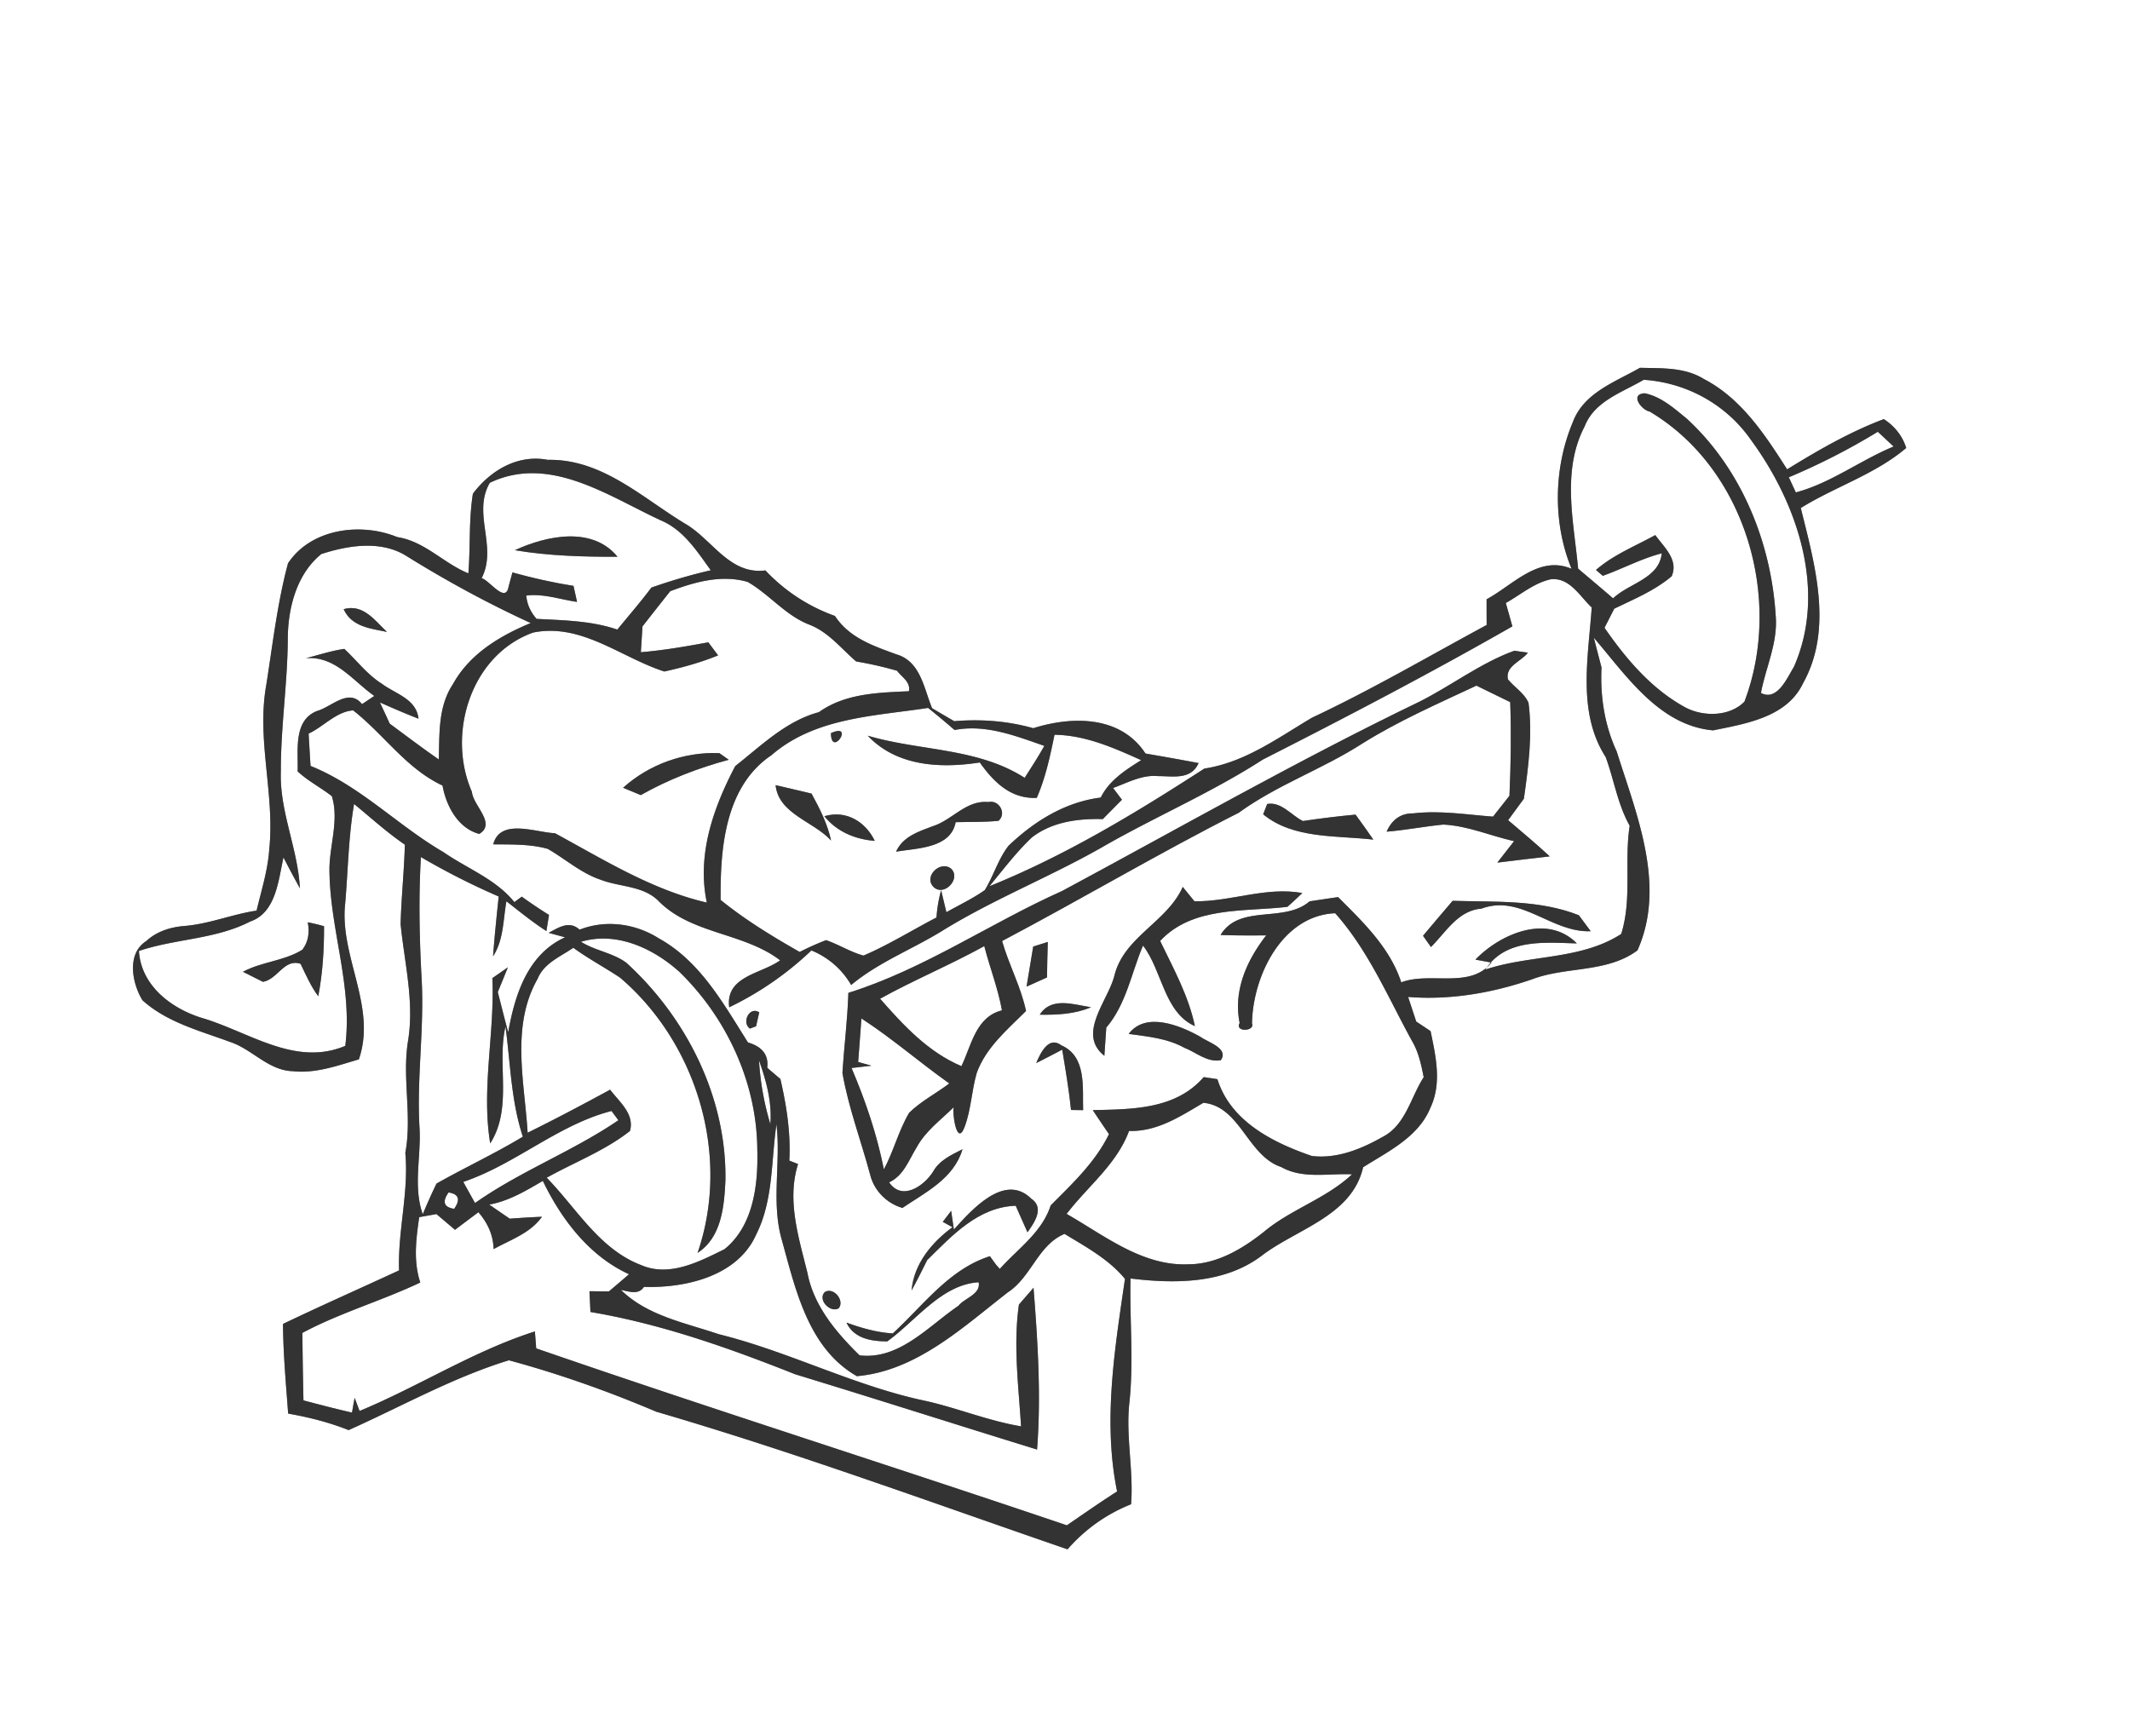 <svg width="368" height="300" viewBox="0 0 276 225" xmlns="http://www.w3.org/2000/svg">
  <rect x="0" y="0" width="276" height="225" fill="#808080" stroke="none"/>
  <g fill="#FFF">
    <path d="M0 0h276v225H0V0m212.5 47.67c-3.23 1.85-7.29 3.24-8.7 7.05-2.49 5.93-2.61 13.06-.16 19-4.25-1.81-7.58 2.1-11.01 3.95 0 1.11 0 2.22.01 3.33-7.52 4.06-14.89 8.38-22.62 12.01-4.44 2.63-8.72 5.81-13.96 6.6-8.88 5.75-18.01 11.28-27.85 15.25 1.77-2.14 3.45-4.38 5.47-6.3 2.6-2.04 6.01-2.49 9.22-2.4.82-.84 1.65-1.67 2.48-2.51-.29-.38-.86-1.14-1.15-1.52 1.88-.68 3.75-1.74 5.82-1.54 1.88-.02 4.27.55 5.26-1.69-2.29-.44-4.58-.84-6.88-1.24-3.23-4.93-9.49-4.87-14.54-3.28-3.32-.94-6.8-1.2-10.24-.91-.96-.55-1.91-1.11-2.87-1.68-1.07-2.57-1.49-6.07-4.62-6.98-3.03-1.11-6.11-2.14-7.97-4.98a22.914 22.914 0 0 1-9.01-5.9c-4.55.58-6.79-3.82-10.16-5.91-5.71-3.39-10.91-8.56-18.04-8.42-3.89-.75-7.43 1.37-9.7 4.38-.55 3.41-.31 6.89-.59 10.33-3.22-1.31-5.63-4.14-9.21-4.7-4.75-1.95-11.2-1.09-14.16 3.4-1.39 5.18-1.99 10.56-2.83 15.85-1.25 7.08 1.14 14.12.4 21.21-.18 2.71-1.02 5.32-1.64 7.95-3.16.47-6.14 1.73-9.33 1.99-1.82.14-3.61.7-4.97 1.96-2.57 1.63-1.84 5.47-.49 7.67 3.19 2.88 7.47 3.96 11.41 5.42 2.82.95 4.91 3.67 8.04 3.77 2.96.33 5.79-.71 8.59-1.53 2.36-6.84-2.54-13.36-1.77-20.21.37-4.3.42-8.63 1.15-12.89 2.17 1.78 4.25 3.68 6.58 5.27-.09 3.44-.46 6.86-.55 10.3.5 5.03 1.8 10.08.96 15.16-.78 4.82.55 9.7-.35 14.49.47 5.1-.99 10.12-.81 15.23-5.01 2.32-10.06 4.55-15.04 6.94.03 3.88.38 7.75.67 11.62 2.67.47 5.3 1.13 7.83 2.14 6.89-3.08 13.53-6.83 20.77-9.05 6.51 1.76 12.9 4.03 19.11 6.67 17.98 5.25 35.57 11.74 53.28 17.83 2.24-2.57 5.06-4.59 8.23-5.84.34-4.33-.67-8.63-.24-12.96.61-5.42.04-10.87.17-16.3 5.75.7 12.14.7 16.98-2.94 4.58-3.52 11.7-5.14 13.16-11.48 3.28-2.07 7.2-3.93 8.74-7.76 1.47-3.16.67-6.64 0-9.88-.46-.31-1.39-.93-1.86-1.24-.35-1.07-.7-2.13-1.05-3.19 5.45.43 10.91-.51 16.06-2.29 4.43-1.68 9.72-.81 13.66-3.75 3.75-8.41-.11-17.56-2.69-25.77-1.58-3.42-2.15-7.14-1.97-10.89-.25-.96-.75-2.89-1-3.86 4.21 4.89 8.45 11.37 15.46 12.01 4.25-.87 9.55-1.7 11.64-6.08 3.96-7.07 1.54-15.4-.28-22.74 4.45-2.76 9.65-4.37 13.66-7.78-.47-1.56-1.54-2.87-2.9-3.74-4.41 1.66-8.52 4.04-12.53 6.51-2.86-4.48-5.93-9.19-10.79-11.71-2.48-1.54-5.48-1.38-8.28-1.45z"/>
    <path d="M205.33 55.27c1.28-3.3 4.87-4.4 7.66-6.05 5.62.38 10.78 3.25 13.97 7.9 5.99 8.2 9.79 19.52 5.5 29.29-.89 1.45-2.17 4.52-4.28 3.4.61-3.28 2.18-6.44 1.92-9.89-.56-9.53-4.41-19.1-11.51-25.64-1.64-1.34-3.35-2.89-5.49-3.31-1.99.13-.35 2.2.66 2.37 12.43 7.37 17.32 24.31 12.28 37.6-1.9 1.93-5.26 1.98-7.59.78-4.42-2.38-7.73-6.3-10.54-10.35.31-.62.95-1.86 1.26-2.48 2.56-1.24 5.25-2.35 7.44-4.2.93-2.14-1-3.78-2.12-5.34-2.6 1.43-5.43 2.55-7.69 4.52l.89.76c2.57-.92 4.99-2.23 7.64-2.92-.34 3.29-4.24 3.86-6.31 5.84-1.5-1.3-3.02-2.57-4.53-3.85-.56-6.11-2.16-12.66.84-18.43zM231.79 61.86c3.98-1.67 7.84-3.65 11.53-5.9.68.63 1.37 1.27 2.05 1.91-4.31 1.78-8.15 4.75-12.67 5.95-.23-.49-.68-1.47-.91-1.96zM63.47 62.57c7.72-3.68 15.31 1.7 22.13 4.86 2.96 1.23 4.7 3.99 6.5 6.48-2.61.6-5.17 1.36-7.69 2.24-1.4 1.87-2.94 3.64-4.42 5.45-3.38-1.16-6.94-1.2-10.46-1.39-.79-.89-1.24-1.9-1.34-3.02 2.22-.29 4.4.51 6.58.82-.11-.52-.34-1.56-.46-2.08-2.66-.42-5.3-1.02-7.91-1.74-.12.46-.37 1.36-.49 1.81-.38 2.31-2.47-.78-3.5-1.07 2.09-4.08-1.25-8.38 1.06-12.36m3.24 8.74c4.4.74 8.86.86 13.31.85-3.27-4-9.21-2.74-13.31-.85zM41.63 71.81c3.53-1.15 7.86-1.84 11.18.34 5.14 3.19 10.46 6.08 15.96 8.6-4 1.65-7.94 4.02-10.08 7.92-1.93 2.88-1.74 6.45-1.83 9.76-2.16-1.49-4.25-3.08-6.36-4.64-.31-.69-.95-2.06-1.27-2.75 1.65.74 3.31 1.45 5 2.11-.28-2.59-3-3.21-4.76-4.54-1.89-1.18-3.24-3.01-4.85-4.51-1.7.24-3.33.79-4.99 1.21 3.82-.32 6.07 2.91 8.87 4.89-.53.35-1.06.71-1.59 1.06-1.72-2.15-3.98.39-5.84.89-3.11 1.24-2.41 5.15-2.5 7.83 1.34 1.25 3 2.09 4.43 3.21.99 3.19-.39 6.56-.31 9.83.11 7.57 3.02 14.9 2.05 22.53-6.54 2.76-12.56-1.88-18.65-3.64-3.96-1.24-7.81-4.2-8.09-8.66 4.72-1.6 9.91-1.49 14.41-3.81 3.37-1.15 3.66-5.37 4.32-8.31.69 1.34 1.4 2.67 2.13 4-.26-5.16-2.66-9.98-2.47-15.18-.02-5.68.86-11.32.9-17-.01-4.03 1.1-8.51 4.34-11.14m2.9 7.14c1.01 2.27 3.48 2.52 5.61 2.95-1.59-1.5-3.08-3.67-5.61-2.95m-4.65 40.58c.27 1.41.04 2.59-.7 3.56-2.36 1.47-5.26 1.54-7.7 2.86.65.32 1.94.97 2.59 1.3 1.89-.3 2.77-3.07 4.88-2.33.69 1.43 1.33 2.92 2.29 4.2.57-2.99.76-6.04.75-9.08-.7-.2-1.4-.37-2.11-.51z"/>
    <path d="M195.12 78.15c1.92-1.07 3.68-2.62 5.87-3.08 2.43-.22 3.72 2.22 5.26 3.66-.44 6.44-1.9 13.62 1.81 19.39 1.08 2.94 1.55 6.12 3.11 8.9-.72 4.64.33 9.5-1.1 14.03-5.25 3.39-11.83 2.67-17.6 4.61 2.64-4.06 7.7-3.49 11.85-3.39-3.81-3.87-9.88-1.27-13.14 2.1.52.1 1.57.29 2.09.39-2.82 3.47-7.94 1.13-11.7 2.56-1.45-4.47-4.94-7.81-8.18-11.05-.92.13-2.77.41-3.7.55-3.31 2.86-9.07.3-11.53 4.36 1.97.07 3.94.07 5.91.05-2.52 3.27-4.28 7.13-3.44 11.36-.67 1.22 2.02 1.09 1.6.06.11-6.16 3.89-13.99 10.78-14.29 4.35 4.89 6.87 10.96 9.99 16.62.83 1.42 1.16 3.04 1.48 4.63-1.69 2.61-2.34 6.21-5.32 7.74-2.76 1.57-5.94 2.87-9.18 2.47-5.03-1.73-10.52-4.48-12.23-9.95-.6-.1-1.19-.18-1.78-.27-3.64 4.21-9.28 4.16-14.37 4.28.69 1.04 1.39 2.08 2.1 3.11-1.79 3.65-4.73 6.4-7.55 9.23-1.14 3.52-4.23 5.59-6.6 8.24l-.47-.53c-.21-.28-.61-.84-.81-1.12-5.32 1.7-8.64 6.4-12.59 10.01-2.07-.13-4.07-.7-6-1.41.98 2.1 3.26 2.43 5.29 2.44 3.74-2.69 7.03-7.37 11.84-7.66.3 1.56-1.81 2.03-2.61 3.04-3.9 2.65-7.69 7.05-12.82 6.43-3.03-2.97-5.95-6.42-6.76-10.71-1.13-4.57-2.69-9.42-1.21-14.08l-1.13-.45c.19-3.58-.36-7.11-1.16-10.58-.43-.36-1.28-1.08-1.7-1.45.21-1.84-.86-2.8-2.5-3.28-3.16-4.99-6.17-10.51-11.53-13.48-3.05-1.94-6.89-2.47-10.29-1.14-1.36-1.25-2.79-.22-4.01.41l2.13.58c-4.86 2.2-6.51 7.47-7.37 12.31-.47-1.73-.9-3.48-1.35-5.21.44-1.07.88-2.14 1.31-3.21-.67.47-1.34.93-2.01 1.4.32 7.15-1.45 14.27-.28 21.42 2.94-4.63.83-10.19 1.98-15.17.64 4.79.72 9.67 2.25 14.3-3.64 2.2-7.5 3.99-11.19 6.08-.63 1.3-1.22 2.63-1.78 3.97-1.3-3.67-.16-7.57-.43-11.36-.35-6.35.63-12.68.29-19.03-.29-5.29-.41-10.61-.1-15.9 3.25 1.9 6.62 3.61 10.08 5.11-.27 2.58-.54 5.16-.73 7.75 1.38-2.12 1.3-4.73 1.73-7.13 1.7 1.33 3.37 2.69 5.18 3.86.09-.52.25-1.56.34-2.09a60.36 60.36 0 0 1-3.53-2.37c-.24.18-.72.53-.96.71-2.41-2.99-6.11-4.34-9.19-6.48-5.93-3.45-10.78-8.59-17.22-11.17-.09-1.4-.17-2.79-.25-4.19 1.93-.9 3.61-2.87 5.77-3.01 3.97 3.1 6.87 7.54 11.58 9.74.47 2.64 2.01 5.55 4.76 6.27 2.25-1.35-.8-3.66-.95-5.45-3.3-7.53-.13-17.77 7.94-20.65 6.27-1.26 11.37 3.24 16.99 5.05 2.37-.52 4.72-1.17 6.97-2.09-.32-.42-.95-1.27-1.27-1.69-2.9.53-5.8 1.04-8.74 1.28.05-.83.16-2.5.21-3.34 1.19-1.53 2.39-3.05 3.6-4.57 3.18-1.2 6.66-2.18 10.03-1.2 2.84 1.63 4.91 4.36 8.02 5.55 2.46.96 4.1 3.09 6.04 4.76 1.79.3 3.55.7 5.29 1.2.61.81 1.8 1.47 1.54 2.66-4 .18-8.26.28-11.66 2.71-4.26 1.14-7.47 4.34-10.84 6.99-2.84 5.4-4.99 11.49-3.68 17.69-7.1-1.64-13.35-5.56-19.68-8.99-2.51-.1-7.09-1.99-8 1.44 2.35.03 4.77-.06 7.07.59 2.3 1.32 4.31 3.15 6.86 4 2.45.95 5.42.76 7.42 2.68 4.27 4.41 11.04 4.11 15.83 7.76-2.42 1.77-7.12 2.03-6.6 6.09a41.47 41.47 0 0 0 10.65-7.37c2.18.9 3.96 2.43 5.15 4.48 3.64-3.03 8.13-4.7 12.11-7.21 6.76-4.12 14.16-7.01 20.99-10.98 6.69-3.79 13.78-6.85 20.25-11.03 10.88-5.53 21.73-11.2 32.33-17.26-.21-.76-.64-2.28-.85-3.03m-11.25 12.82c-15.72 7.59-30.89 16.26-46.27 24.52-9.32 4.17-17.87 10.12-27.67 13.19-.11 3.47-.55 6.91-.77 10.37.78 4.48 2.4 8.76 3.58 13.15.5 2.09 2.13 3.75 4.19 4.36 3.03-2.05 6.66-3.81 7.79-7.61-1.43.73-2.99 1.42-3.81 2.9-1.21 1.9-4.04 3.83-5.7 1.39 1.89-.87 2.55-2.89 3.57-4.54 1.14-2.11 3.14-3.55 4.81-5.21-.25.45.37 5.34 1.41 2.54.84-2.25.9-4.69 1.57-6.99 1.2-3.3 3.97-5.6 6.38-8.01-.66-3.13-2.23-5.99-3.1-9.07 10.28-5.43 20.29-11.37 30.66-16.62 4.95-3.6 10.8-5.63 15.95-8.93 4.72-2.96 9.82-5.19 14.85-7.55 1.45.72 2.91 1.43 4.38 2.14.14 4.04.08 8.09-.1 12.14l-2.13 2.7c-3.44-.26-6.9-.83-10.34-.42-1.67-.04-2.81.91-3.45 2.37 2.46-.2 4.89-.68 7.35-.92 3.15.15 6.11 1.46 9.17 2.15-.73.92-1.45 1.85-2.17 2.78 2.26-.29 4.53-.54 6.79-.81-1.75-1.62-3.58-3.15-5.39-4.69.67-.93 1.35-1.85 2.04-2.78.58-4.11 1.14-8.3.6-12.44-.56-1.27-1.83-2-2.67-3.04-.36-1.74 1.74-2.31 2.59-3.45-.44-.06-1.32-.18-1.76-.25-4.41 1.6-8.17 4.54-12.35 6.63M80.74 102.1c.57.24 1.72.71 2.29.95 3.59-2.03 7.41-3.5 11.4-4.58-.31-.21-.92-.65-1.22-.86-4.53-.18-9.09 1.44-12.47 4.49m83.46 2.1c-.13.33-.39 1-.52 1.34 3.91 3.22 9.51 2.72 14.27 3.28-.75-1.1-1.52-2.17-2.3-3.24-2.28.21-4.56.49-6.82.83-1.51-.74-2.81-2.54-4.63-2.21m-10.94 10.75c-2.07 4.63-7.7 6.47-8.89 11.62-.86 3.21-4.83 7.44-1.27 10.27.06-.92.19-2.74.25-3.66 2.59-3.03 3.24-7.06 4.76-10.63 2.51 3.27 2.71 8.65 6.72 10.44-.82-3.93-2.78-7.46-4.5-11.04 4.2-4.52 10.89-3.75 16.49-4.42.66-.58 1.3-1.18 1.93-1.79-4.75-.85-9.27 1.14-13.98 1.07-.38-.47-1.14-1.4-1.51-1.86m34.97 1.8c-1.28 1.51-2.57 3.01-3.84 4.53.26.36.77 1.09 1.03 1.46 1.95-1.94 3.5-4.74 6.55-4.98 5.14-1.91 9.07 3.15 14.15 2.93-.39-.52-1.15-1.56-1.54-2.07-5.13-2.04-10.91-1.7-16.35-1.87m-54.35 5.93c-.28 1.73-.58 3.46-.86 5.19.67-.3 1.99-.89 2.65-1.19.01-1.53.06-3.07.1-4.6l-1.89.6m-.5 5.7c.27.27.27.27 0 0m1.35 3.13c2.25.03 4.55-.07 6.64-.97-2.26-.33-5.13-1.4-6.64.97m-37.56 1.8l.8-.3c.1-.45.31-1.36.41-1.81-1.29-.82-2.31 1.34-1.21 2.11m49.08.69c2.46.34 5.01.57 7.22 1.8 1.54.59 2.97 1.94 4.73 1.6 1.05-1.55-1.69-2.31-2.63-3.01-2.65-1.49-7.12-3.32-9.32-.39m-11.98 3.78c1.13-.57 2.26-1.15 3.37-1.74.43 2.6.87 5.2 1.14 7.82.39 0 1.18.02 1.57.02-.1-2.93.48-6.94-2.82-8.4-1.68-1.26-2.72 1.04-3.26 2.3m-10.67 21.58l-.35-2.43c-.36.48-.72.95-1.09 1.43l1.26.69c-2.69 1.98-5 4.75-5.3 8.2.71-1.28 1.36-2.61 2.02-3.93 3.22-3.17 6.59-6.87 11.47-7.05.38.86 1.14 2.58 1.53 3.44.87-1.22 2.25-3.18.48-4.36-3.47-3.43-7.8 1.56-10.02 4.01m-16.73 8.1c-.96 1 .69 2.72 1.8 2.11.83-1-.66-2.82-1.8-2.11z"/>
    <path d="M99.96 97.88c5.64-4.89 13.32-5.06 20.3-6.13 1.16.93 2.3 1.88 3.43 2.86 4.04-.77 7.89.76 11.63 2.06-.79 1.41-1.67 2.78-2.55 4.14-6.11-3.92-13.58-3.46-20.33-5.46 3.77 3.99 9.44 4.26 14.52 3.47 1.8 2.54 4.01 4.74 7.38 4.59 1.14-2.61 1.73-5.4 2.3-8.18 3.99.05 7.65 1.68 11.23 3.29-2.03 1.28-4.14 2.62-5.24 4.85-4.63.58-8.63 3.08-11.94 6.24-1.35 1.73-1.94 3.9-3.08 5.75-1.57 1.11-3.32 1.93-4.98 2.87l-.68-2.85a17.49 17.49 0 0 0-.6 3.53c-3.16 1.64-6.19 3.54-9.46 4.94-1.7-.46-3.2-1.44-4.85-2-1.17.45-2.31.96-3.42 1.53-3.55-2.02-7.06-4.16-10.24-6.74-.07-6.62.54-14.7 6.58-18.76m7.71-2.86c.03 3.27 3.16-1.45 0 0m-7.17 6.74c.39 3.74 4.93 4.69 7.19 7.18-.47-2.17-1.48-4.16-2.54-6.09-1.55-.36-3.1-.74-4.65-1.09m20.37 5.32c-1.85.7-3.87 1.33-4.76 3.3 2.72-.46 7.1-.43 7.72-3.82 1.85-.05 3.71.01 5.56-.18 1.09-.97.05-2.75-1.31-2.43-2.9-.28-4.67 2.33-7.21 3.13m-14.05-1.29c1.62 2.01 4.02 3 6.53 3.19-1.21-2.5-3.73-4.03-6.53-3.19m14.14 9.16c1.34 1.3 3.57-1 2.33-2.32-1.36-1.22-3.68.93-2.33 2.32zM81.15 124.77c-1.76-1.29-4.03-1.55-5.87-2.71 4.62-1.38 9.39.86 12.78 3.92 6.15 6 10.02 14.4 10.07 23.04.12 4.52-.5 9.86-4.25 12.88-3.26 1.61-7.1 3.64-10.76 2.08-5.45-2.06-8.4-7.37-12.28-11.34 3.6-2.01 7.54-3.5 10.79-6.06.62-2.22-1.4-3.78-2.57-5.35-3.53 1.92-7.09 3.8-10.69 5.58-.4-6.61-2.2-13.84 1.3-19.96.81-2.02 2.95-2.86 4.62-4.01 1.94 1.41 4.06 2.54 6.06 3.87 9.99 8.53 14.36 23.13 10.04 35.67 3.12-2.03 3.45-6.04 3.61-9.41.16-10.72-5.01-21.05-12.85-28.2zM114.04 129.44c4.41-2.44 9.09-4.38 13.5-6.82.72 2.79 1.78 5.48 2.29 8.33-3.38.83-3.95 4.53-5.25 7.23-4.34-1.84-7.5-5.28-10.54-8.74zM111.62 132c3.97 2.57 7.57 5.72 11.39 8.42-1.71 1.3-3.66 2.29-5.2 3.8-1.37 2.31-2.01 4.97-3.28 7.34-.9-4.53-2.38-8.89-4.19-13.14.64-.07 1.93-.22 2.58-.3l-1.72-.48c.15-1.88.29-3.76.42-5.64zM99.82 145.69c-.81-2.69-1.31-5.47-1.47-8.27.94 2.66 1.7 5.42 1.47 8.27zM146.3 146.58c3.65.1 6.64-1.89 9.63-3.65 4.76.44 5.72 6.87 10.08 8.32 2.8 1.59 6.12.8 9.18.95-3.37 3.17-7.93 4.52-11.45 7.48-2.79 2.21-6.09 4.17-9.76 4.18-5.96.25-10.86-3.73-15.77-6.53 2.73-3.58 6.47-6.4 8.09-10.75z"/>
    <path d="M60.03 153.18c6.77-2.28 12.31-7.43 19.21-9.19l.89 1.2c-5.91 4.03-12.71 6.59-18.58 10.73-.51-.92-1.02-1.83-1.52-2.74z"/>
    <path d="M98 159.97c2.22-4.43 1.91-9.49 2.61-14.26.6 5.03-.74 10.21.74 15.15 1.77 6.42 3.43 13.92 9.68 17.5 7.7-.67 13.7-6.31 19.54-10.85 3.07-1.98 3.93-6.17 7.37-7.59 2.79 1.7 5.72 3.27 7.83 5.83-1.32 9.07-2.88 18.45-1.02 27.55-2.21 1.41-4.35 2.91-6.51 4.39-22.89-7.76-45.91-15.03-68.76-22.93-.04-.55-.13-1.65-.17-2.2-7.96 2.54-15.03 7.12-22.72 10.31l-.64-1.71c-.09.48-.26 1.44-.34 1.92-2.11-.48-4.2-1.03-6.29-1.58-.07-2.92-.11-5.83-.14-8.75 4.9-2.62 10.27-4.15 15.28-6.53-.92-2.77-.55-5.65-.14-8.47.55-.1 1.67-.3 2.23-.4.6.51 1.81 1.53 2.41 2.04.75-.57 2.27-1.71 3.03-2.28 1.18 1.36 1.93 2.95 1.97 4.78 2.19-1.21 4.76-2.06 6.27-4.19-1.4.06-2.79.14-4.18.25-.89-.61-1.78-1.22-2.66-1.83 2.54-.45 4.76-1.79 6.95-3.07 2.39 4.98 6.04 9.77 11.17 12.1-.86.74-1.74 1.48-2.6 2.22-.63 0-1.89-.01-2.53-.02.04.9.09 1.79.13 2.69 9.14 1.54 17.96 4.67 26.55 8.08 10.46 3.19 20.87 6.53 31.32 9.75.54-6.99.09-14-.46-20.97-.47.55-1.42 1.64-1.89 2.18-.75 5.22-.05 10.55.28 15.78-4.12-.68-7.99-2.27-12.04-3.22-9.35-1.9-17.89-6.43-27.13-8.72-4.37-1.48-9.28-2.39-12.68-5.74 1.02.19 2.26.7 2.98-.39 5.38.17 12.18-1.38 14.56-6.82z"/>
    <path d="M58.12 154.55c1.33.2 1.57.91.73 2.12-1.34-.2-1.58-.91-.73-2.12z"/>
  </g>
  <g fill="#333">
    <path d="M212.5 47.67c2.8.07 5.8-.09 8.28 1.45 4.86 2.52 7.93 7.23 10.79 11.71 4.01-2.47 8.12-4.85 12.53-6.51 1.36.87 2.43 2.18 2.9 3.74-4.01 3.41-9.21 5.02-13.66 7.78 1.82 7.34 4.24 15.67.28 22.74-2.09 4.38-7.39 5.21-11.64 6.08-7.01-.64-11.25-7.12-15.46-12.01.25.97.75 2.9 1 3.86-.18 3.75.39 7.47 1.97 10.89 2.58 8.21 6.44 17.36 2.69 25.77-3.94 2.94-9.23 2.07-13.66 3.75-5.15 1.78-10.61 2.72-16.06 2.29.35 1.06.7 2.12 1.05 3.19.47.31 1.4.93 1.86 1.24.67 3.24 1.47 6.72 0 9.88-1.54 3.83-5.46 5.69-8.74 7.76-1.46 6.34-8.58 7.96-13.16 11.48-4.84 3.64-11.23 3.64-16.98 2.94-.13 5.43.44 10.88-.17 16.3-.43 4.33.58 8.63.24 12.96a21.326 21.326 0 0 0-8.23 5.84c-17.71-6.09-35.3-12.58-53.28-17.83-6.21-2.64-12.6-4.91-19.11-6.67-7.24 2.22-13.88 5.97-20.77 9.05-2.53-1.01-5.16-1.67-7.83-2.14-.29-3.87-.64-7.74-.67-11.62 4.98-2.39 10.03-4.62 15.04-6.94-.18-5.11 1.28-10.13.81-15.23.9-4.79-.43-9.67.35-14.49.84-5.08-.46-10.13-.96-15.16.09-3.44.46-6.86.55-10.3-2.33-1.59-4.41-3.49-6.58-5.27-.73 4.26-.78 8.59-1.15 12.89-.77 6.85 4.13 13.37 1.77 20.21-2.8.82-5.63 1.86-8.59 1.53-3.13-.1-5.22-2.82-8.04-3.77-3.94-1.46-8.22-2.54-11.41-5.42-1.35-2.2-2.08-6.04.49-7.67 1.36-1.26 3.15-1.82 4.97-1.96 3.19-.26 6.17-1.52 9.33-1.99.62-2.63 1.46-5.24 1.64-7.95.74-7.09-1.65-14.13-.4-21.21.84-5.29 1.44-10.67 2.83-15.85 2.96-4.49 9.41-5.35 14.16-3.4 3.58.56 5.99 3.39 9.21 4.7.28-3.44.04-6.92.59-10.33 2.27-3.01 5.81-5.13 9.7-4.38 7.13-.14 12.33 5.03 18.04 8.42 3.37 2.09 5.61 6.49 10.16 5.91 2.52 2.67 5.55 4.66 9.01 5.9 1.86 2.84 4.94 3.87 7.97 4.98 3.13.91 3.55 4.41 4.62 6.98.96.57 1.91 1.13 2.87 1.68 3.44-.29 6.92-.03 10.24.91 5.05-1.59 11.31-1.65 14.54 3.28 2.3.4 4.59.8 6.88 1.24-.99 2.24-3.38 1.67-5.26 1.69-2.07-.2-3.94.86-5.82 1.54.29.38.86 1.14 1.15 1.52-.83.84-1.66 1.67-2.48 2.51-3.21-.09-6.62.36-9.22 2.4-2.02 1.92-3.7 4.16-5.47 6.3 9.84-3.97 18.97-9.5 27.85-15.25 5.24-.79 9.52-3.97 13.96-6.6 7.73-3.63 15.1-7.95 22.62-12.01-.01-1.11-.01-2.22-.01-3.33 3.43-1.85 6.76-5.76 11.01-3.95-2.45-5.94-2.33-13.07.16-19 1.41-3.81 5.47-5.2 8.7-7.05m-7.17 7.6c-3 5.77-1.4 12.32-.84 18.43 1.51 1.28 3.03 2.55 4.53 3.85 2.07-1.98 5.97-2.55 6.31-5.84-2.65.69-5.07 2-7.64 2.92l-.89-.76c2.26-1.97 5.09-3.09 7.69-4.52 1.12 1.56 3.05 3.2 2.12 5.34-2.19 1.85-4.88 2.96-7.44 4.2-.31.62-.95 1.86-1.26 2.48 2.81 4.05 6.12 7.97 10.54 10.35 2.33 1.2 5.69 1.15 7.59-.78 5.04-13.29.15-30.23-12.28-37.6-1.01-.17-2.65-2.24-.66-2.37 2.14.42 3.85 1.97 5.49 3.31 7.1 6.54 10.95 16.11 11.51 25.64.26 3.45-1.31 6.61-1.92 9.89 2.11 1.12 3.39-1.95 4.28-3.4 4.29-9.77.49-21.09-5.5-29.29-3.19-4.65-8.35-7.52-13.97-7.9-2.79 1.65-6.38 2.75-7.66 6.05m26.46 6.59c.23.49.68 1.47.91 1.96 4.52-1.2 8.36-4.17 12.67-5.95-.68-.64-1.37-1.28-2.05-1.91a86.356 86.356 0 0 1-11.53 5.9m-168.32.71c-2.31 3.98 1.03 8.28-1.06 12.36 1.03.29 3.12 3.38 3.5 1.07.12-.45.37-1.35.49-1.81 2.61.72 5.25 1.32 7.91 1.74.12.52.35 1.56.46 2.08-2.18-.31-4.36-1.11-6.58-.82.1 1.12.55 2.13 1.34 3.02 3.52.19 7.08.23 10.46 1.39 1.48-1.81 3.02-3.58 4.42-5.45 2.52-.88 5.08-1.64 7.69-2.24-1.8-2.49-3.54-5.25-6.5-6.48-6.82-3.16-14.41-8.54-22.13-4.86m-21.84 9.24c-3.24 2.63-4.35 7.11-4.34 11.14-.04 5.68-.92 11.32-.9 17-.19 5.2 2.21 10.02 2.47 15.18-.73-1.33-1.44-2.66-2.13-4-.66 2.94-.95 7.16-4.32 8.31-4.5 2.32-9.69 2.21-14.41 3.81.28 4.46 4.13 7.42 8.09 8.66 6.09 1.76 12.11 6.4 18.65 3.64.97-7.63-1.94-14.96-2.05-22.53-.08-3.27 1.3-6.64.31-9.83-1.43-1.12-3.09-1.96-4.43-3.21.09-2.68-.61-6.59 2.5-7.83 1.86-.5 4.12-3.04 5.84-.89.53-.35 1.06-.71 1.59-1.06-2.8-1.98-5.05-5.21-8.87-4.89 1.66-.42 3.29-.97 4.99-1.21 1.61 1.5 2.96 3.33 4.85 4.51 1.76 1.33 4.48 1.95 4.76 4.54-1.69-.66-3.35-1.37-5-2.11.32.69.96 2.06 1.27 2.75 2.11 1.56 4.2 3.15 6.36 4.64.09-3.31-.1-6.88 1.83-9.76 2.14-3.9 6.08-6.27 10.08-7.92-5.5-2.52-10.82-5.41-15.96-8.6-3.32-2.18-7.65-1.49-11.18-.34m153.49 6.34c.21.75.64 2.27.85 3.03-10.6 6.06-21.45 11.73-32.33 17.26-6.47 4.18-13.56 7.24-20.25 11.03-6.83 3.97-14.23 6.86-20.99 10.98-3.98 2.51-8.47 4.18-12.11 7.21-1.19-2.05-2.97-3.58-5.15-4.48-3.14 3-6.73 5.48-10.65 7.37-.52-4.06 4.18-4.32 6.6-6.09-4.79-3.65-11.56-3.35-15.83-7.76-2-1.92-4.97-1.73-7.42-2.68-2.55-.85-4.56-2.68-6.86-4-2.3-.65-4.72-.56-7.07-.59.91-3.43 5.49-1.54 8-1.44 6.33 3.43 12.58 7.35 19.68 8.99-1.31-6.2.84-12.29 3.68-17.69 3.37-2.65 6.58-5.85 10.84-6.99 3.4-2.43 7.66-2.53 11.66-2.71.26-1.19-.93-1.85-1.54-2.66-1.74-.5-3.5-.9-5.29-1.2-1.94-1.67-3.58-3.8-6.04-4.76-3.11-1.19-5.18-3.92-8.02-5.55-3.37-.98-6.85 0-10.03 1.2-1.21 1.52-2.41 3.04-3.6 4.57-.05.84-.16 2.51-.21 3.34 2.94-.24 5.84-.75 8.74-1.28.32.42.95 1.27 1.27 1.69-2.25.92-4.6 1.57-6.97 2.09-5.62-1.81-10.72-6.31-16.99-5.05-8.07 2.88-11.24 13.12-7.94 20.65.15 1.79 3.2 4.1.95 5.45-2.75-.72-4.29-3.63-4.76-6.27-4.71-2.2-7.61-6.64-11.58-9.74-2.16.14-3.84 2.11-5.77 3.01.08 1.4.16 2.79.25 4.19 6.44 2.58 11.29 7.72 17.22 11.17 3.08 2.14 6.78 3.49 9.19 6.48.24-.18.72-.53.96-.71 1.15.83 2.32 1.62 3.53 2.37-.09.53-.25 1.57-.34 2.09-1.81-1.17-3.48-2.53-5.18-3.86-.43 2.4-.35 5.01-1.73 7.13.19-2.59.46-5.17.73-7.75-3.46-1.5-6.83-3.21-10.08-5.11-.31 5.29-.19 10.61.1 15.9.34 6.35-.64 12.68-.29 19.03.27 3.79-.87 7.69.43 11.36.56-1.34 1.15-2.67 1.78-3.97 3.69-2.09 7.55-3.88 11.19-6.08-1.53-4.63-1.61-9.51-2.25-14.3-1.15 4.98.96 10.54-1.98 15.17-1.17-7.15.6-14.27.28-21.42.67-.47 1.34-.93 2.01-1.4-.43 1.07-.87 2.14-1.31 3.21.45 1.73.88 3.48 1.35 5.21.86-4.84 2.51-10.11 7.37-12.31l-2.13-.58c1.22-.63 2.65-1.66 4.01-.41 3.4-1.33 7.24-.8 10.29 1.14 5.36 2.97 8.37 8.49 11.53 13.48 1.64.48 2.71 1.44 2.5 3.28.42.37 1.27 1.09 1.7 1.45.8 3.47 1.35 7 1.16 10.58l1.13.45c-1.48 4.66.08 9.51 1.21 14.08.81 4.29 3.73 7.74 6.76 10.71 5.13.62 8.92-3.78 12.82-6.43.8-1.01 2.91-1.48 2.61-3.04-4.81.29-8.1 4.97-11.84 7.66-2.03-.01-4.31-.34-5.29-2.44 1.93.71 3.93 1.28 6 1.41 3.95-3.61 7.27-8.31 12.59-10.01.2.28.6.84.81 1.12l.47.53c2.37-2.65 5.46-4.72 6.6-8.24 2.82-2.83 5.76-5.58 7.55-9.23-.71-1.03-1.41-2.07-2.1-3.11 5.09-.12 10.73-.07 14.37-4.28.59.09 1.18.17 1.78.27 1.71 5.47 7.2 8.22 12.23 9.95 3.24.4 6.42-.9 9.18-2.47 2.98-1.53 3.63-5.13 5.32-7.74-.32-1.59-.65-3.21-1.48-4.63-3.12-5.66-5.64-11.73-9.99-16.62-6.89.3-10.67 8.13-10.78 14.29.42 1.03-2.27 1.16-1.6-.06-.84-4.23.92-8.09 3.44-11.36-1.97.02-3.94.02-5.91-.05 2.46-4.06 8.22-1.5 11.53-4.36.93-.14 2.78-.42 3.7-.55 3.24 3.24 6.73 6.58 8.18 11.05 3.76-1.43 8.88.91 11.7-2.56-.52-.1-1.57-.29-2.09-.39 3.26-3.37 9.33-5.97 13.14-2.1-4.15-.1-9.21-.67-11.85 3.39 5.77-1.94 12.35-1.22 17.6-4.61 1.43-4.53.38-9.39 1.1-14.03-1.56-2.78-2.03-5.96-3.11-8.9-3.71-5.77-2.25-12.95-1.81-19.39-1.54-1.44-2.83-3.88-5.26-3.66-2.19.46-3.95 2.01-5.87 3.08M99.96 97.88c-6.04 4.06-6.65 12.14-6.58 18.76 3.18 2.58 6.69 4.72 10.24 6.74 1.11-.57 2.25-1.08 3.42-1.53 1.65.56 3.15 1.54 4.85 2 3.27-1.4 6.3-3.3 9.46-4.94.08-1.2.28-2.38.6-3.53l.68 2.85c1.66-.94 3.41-1.76 4.98-2.87 1.14-1.85 1.73-4.02 3.08-5.75 3.31-3.16 7.31-5.66 11.94-6.24 1.1-2.23 3.21-3.57 5.24-4.85-3.58-1.61-7.24-3.24-11.23-3.29-.57 2.78-1.16 5.57-2.3 8.18-3.37.15-5.58-2.05-7.38-4.59-5.08.79-10.75.52-14.52-3.47 6.75 2 14.22 1.54 20.33 5.46.88-1.36 1.76-2.73 2.55-4.14-3.74-1.3-7.59-2.83-11.63-2.06-1.13-.98-2.27-1.93-3.43-2.86-6.98 1.07-14.66 1.24-20.3 6.13m-18.81 26.89c7.84 7.15 13.01 17.48 12.85 28.2-.16 3.37-.49 7.38-3.61 9.41 4.32-12.54-.05-27.14-10.04-35.67-2-1.33-4.12-2.46-6.06-3.87-1.67 1.15-3.81 1.99-4.62 4.01-3.5 6.12-1.7 13.35-1.3 19.96 3.6-1.78 7.16-3.66 10.69-5.58 1.17 1.57 3.19 3.13 2.57 5.35-3.25 2.56-7.19 4.05-10.79 6.06 3.88 3.97 6.83 9.28 12.28 11.34 3.66 1.56 7.5-.47 10.76-2.08 3.75-3.02 4.37-8.36 4.25-12.88-.05-8.64-3.92-17.04-10.07-23.04-3.39-3.06-8.16-5.3-12.78-3.92 1.84 1.16 4.11 1.42 5.87 2.71m18.67 20.92c.23-2.85-.53-5.61-1.47-8.27.16 2.8.66 5.58 1.47 8.27m46.48.89c-1.62 4.35-5.36 7.17-8.09 10.75 4.91 2.8 9.81 6.78 15.77 6.53 3.67-.01 6.97-1.97 9.76-4.18 3.52-2.96 8.08-4.31 11.45-7.48-3.06-.15-6.38.64-9.18-.95-4.36-1.45-5.32-7.88-10.08-8.32-2.99 1.76-5.98 3.75-9.63 3.65m-86.27 6.6c.5.91 1.01 1.82 1.52 2.74 5.87-4.14 12.67-6.7 18.58-10.73l-.89-1.2c-6.9 1.76-12.44 6.91-19.21 9.19M98 159.97c-2.38 5.44-9.18 6.99-14.56 6.82-.72 1.09-1.96.58-2.98.39 3.4 3.35 8.31 4.26 12.68 5.74 9.24 2.29 17.78 6.82 27.13 8.72 4.05.95 7.92 2.54 12.04 3.22-.33-5.23-1.03-10.56-.28-15.78.47-.54 1.42-1.63 1.89-2.18.55 6.97 1 13.98.46 20.97-10.45-3.22-20.86-6.56-31.32-9.75-8.59-3.41-17.41-6.54-26.55-8.08-.04-.9-.09-1.79-.13-2.69.64.01 1.9.02 2.53.02.86-.74 1.74-1.48 2.6-2.22-5.13-2.33-8.78-7.12-11.17-12.1-2.19 1.28-4.41 2.62-6.95 3.07.88.61 1.77 1.22 2.66 1.83 1.39-.11 2.78-.19 4.18-.25-1.51 2.13-4.08 2.98-6.27 4.19-.04-1.83-.79-3.42-1.97-4.78-.76.57-2.28 1.71-3.03 2.28-.6-.51-1.81-1.53-2.41-2.04-.56.1-1.68.3-2.23.4-.41 2.82-.78 5.7.14 8.47-5.01 2.38-10.38 3.91-15.28 6.53.03 2.92.07 5.83.14 8.75 2.09.55 4.18 1.1 6.29 1.58.08-.48.25-1.44.34-1.92l.64 1.71c7.69-3.19 14.76-7.77 22.72-10.31.04.55.13 1.65.17 2.2 22.85 7.9 45.87 15.17 68.76 22.93 2.16-1.48 4.3-2.98 6.51-4.39-1.86-9.1-.3-18.48 1.02-27.55-2.11-2.56-5.04-4.13-7.83-5.83-3.44 1.42-4.3 5.61-7.37 7.59-5.84 4.54-11.84 10.18-19.54 10.85-6.25-3.58-7.91-11.08-9.68-17.5-1.48-4.94-.14-10.12-.74-15.15-.7 4.77-.39 9.83-2.61 14.26m-39.88-5.42c-.85 1.21-.61 1.92.73 2.12.84-1.21.6-1.92-.73-2.12z"/>
    <path d="M66.71 71.31c4.1-1.89 10.04-3.15 13.31.85-4.45.01-8.91-.11-13.31-.85zM44.53 78.95c2.53-.72 4.02 1.45 5.61 2.95-2.13-.43-4.6-.68-5.61-2.95zM183.87 90.97c4.18-2.09 7.94-5.03 12.35-6.63.44.07 1.32.19 1.76.25-.85 1.14-2.95 1.71-2.59 3.45.84 1.04 2.11 1.77 2.67 3.04.54 4.14-.02 8.33-.6 12.44-.69.93-1.37 1.85-2.04 2.78 1.81 1.54 3.64 3.07 5.39 4.69-2.26.27-4.53.52-6.79.81.72-.93 1.44-1.86 2.17-2.78-3.06-.69-6.02-2-9.17-2.15-2.46.24-4.89.72-7.35.92.64-1.46 1.78-2.41 3.45-2.37 3.44-.41 6.9.16 10.34.42l2.13-2.7c.18-4.05.24-8.1.1-12.14-1.47-.71-2.93-1.42-4.38-2.14-5.03 2.36-10.13 4.59-14.85 7.55-5.15 3.3-11 5.33-15.95 8.93-10.37 5.25-20.38 11.19-30.66 16.62.87 3.08 2.44 5.94 3.1 9.07-2.41 2.41-5.18 4.71-6.38 8.01-.67 2.3-.73 4.74-1.57 6.99-1.04 2.8-1.66-2.09-1.41-2.54-1.67 1.66-3.67 3.1-4.81 5.21-1.02 1.65-1.68 3.67-3.57 4.54 1.66 2.44 4.49.51 5.7-1.39.82-1.48 2.38-2.17 3.81-2.9-1.13 3.8-4.76 5.56-7.79 7.61-2.06-.61-3.69-2.27-4.19-4.36-1.18-4.39-2.8-8.67-3.58-13.15.22-3.46.66-6.9.77-10.37 9.8-3.07 18.35-9.02 27.67-13.19 15.38-8.26 30.55-16.93 46.27-24.52m-69.83 38.47c3.04 3.46 6.2 6.9 10.54 8.74 1.3-2.7 1.87-6.4 5.25-7.23-.51-2.85-1.57-5.54-2.29-8.33-4.41 2.44-9.09 4.38-13.5 6.82m-2.42 2.56c-.13 1.88-.27 3.76-.42 5.64l1.72.48c-.65.08-1.94.23-2.58.3 1.81 4.25 3.29 8.61 4.19 13.14 1.27-2.37 1.91-5.03 3.28-7.34 1.54-1.51 3.49-2.5 5.2-3.8-3.82-2.7-7.42-5.85-11.39-8.42zM107.67 95.02c3.16-1.45.03 3.27 0 0zM80.74 102.1c3.38-3.05 7.94-4.67 12.47-4.49.3.21.91.65 1.22.86-3.99 1.08-7.81 2.55-11.4 4.58-.57-.24-1.72-.71-2.29-.95zM100.5 101.76c1.55.35 3.1.73 4.65 1.09 1.06 1.93 2.07 3.92 2.54 6.09-2.26-2.49-6.8-3.44-7.19-7.18zM120.87 107.08c2.54-.8 4.31-3.41 7.21-3.13 1.36-.32 2.4 1.46 1.31 2.43-1.85.19-3.71.13-5.56.18-.62 3.39-5 3.36-7.72 3.82.89-1.97 2.91-2.6 4.76-3.3z"/>
    <path d="M164.2 104.2c1.82-.33 3.12 1.47 4.63 2.21 2.26-.34 4.54-.62 6.82-.83.78 1.07 1.55 2.14 2.3 3.24-4.76-.56-10.36-.06-14.27-3.28.13-.34.39-1.01.52-1.34zM106.82 105.79c2.8-.84 5.32.69 6.53 3.19-2.51-.19-4.91-1.18-6.53-3.19zM120.96 114.95c-1.35-1.39.97-3.54 2.33-2.32 1.24 1.32-.99 3.62-2.33 2.32zM153.26 114.95c.37.46 1.13 1.39 1.51 1.86 4.71.07 9.23-1.92 13.98-1.07-.63.61-1.27 1.21-1.93 1.79-5.6.67-12.29-.1-16.49 4.42 1.72 3.58 3.68 7.11 4.5 11.04-4.01-1.79-4.21-7.17-6.72-10.44-1.52 3.57-2.17 7.6-4.76 10.63-.06.92-.19 2.74-.25 3.66-3.56-2.83.41-7.06 1.27-10.27 1.19-5.15 6.82-6.99 8.89-11.62zM188.23 116.75c5.44.17 11.22-.17 16.35 1.87.39.51 1.15 1.55 1.54 2.07-5.08.22-9.01-4.84-14.15-2.93-3.05.24-4.6 3.04-6.55 4.98-.26-.37-.77-1.1-1.03-1.46 1.27-1.52 2.56-3.02 3.84-4.53zM39.88 119.53c.71.14 1.41.31 2.11.51.01 3.04-.18 6.09-.75 9.08-.96-1.28-1.6-2.77-2.29-4.2-2.11-.74-2.99 2.03-4.88 2.33-.65-.33-1.94-.98-2.59-1.3 2.44-1.32 5.34-1.39 7.7-2.86.74-.97.97-2.15.7-3.56zM133.88 122.68l1.89-.6c-.04 1.53-.09 3.07-.1 4.6-.66.3-1.98.89-2.65 1.19.28-1.73.58-3.46.86-5.19zM133.38 128.38c.27.27.27.27 0 0zM134.73 131.51c1.51-2.37 4.38-1.3 6.64-.97-2.09.9-4.39 1-6.64.97zM97.17 133.31c-1.1-.77-.08-2.93 1.21-2.11-.1.45-.31 1.36-.41 1.81l-.8.3z"/>
    <path d="M146.25 134c2.2-2.93 6.67-1.1 9.32.39.94.7 3.68 1.46 2.63 3.01-1.76.34-3.19-1.01-4.73-1.6-2.21-1.23-4.76-1.46-7.22-1.8zM134.27 137.78c.54-1.26 1.58-3.56 3.26-2.3 3.3 1.46 2.72 5.47 2.82 8.4-.39 0-1.18-.02-1.57-.02-.27-2.62-.71-5.22-1.14-7.82-1.11.59-2.24 1.17-3.37 1.74zM123.6 159.36c2.22-2.45 6.55-7.44 10.02-4.01 1.77 1.18.39 3.14-.48 4.36-.39-.86-1.15-2.58-1.53-3.44-4.88.18-8.25 3.88-11.47 7.05-.66 1.32-1.31 2.65-2.02 3.93.3-3.45 2.61-6.22 5.3-8.2l-1.26-.69c.37-.48.73-.95 1.09-1.43l.35 2.43zM106.87 167.46c1.14-.71 2.63 1.11 1.8 2.11-1.11.61-2.76-1.11-1.8-2.11z"/>
  </g>
</svg>
